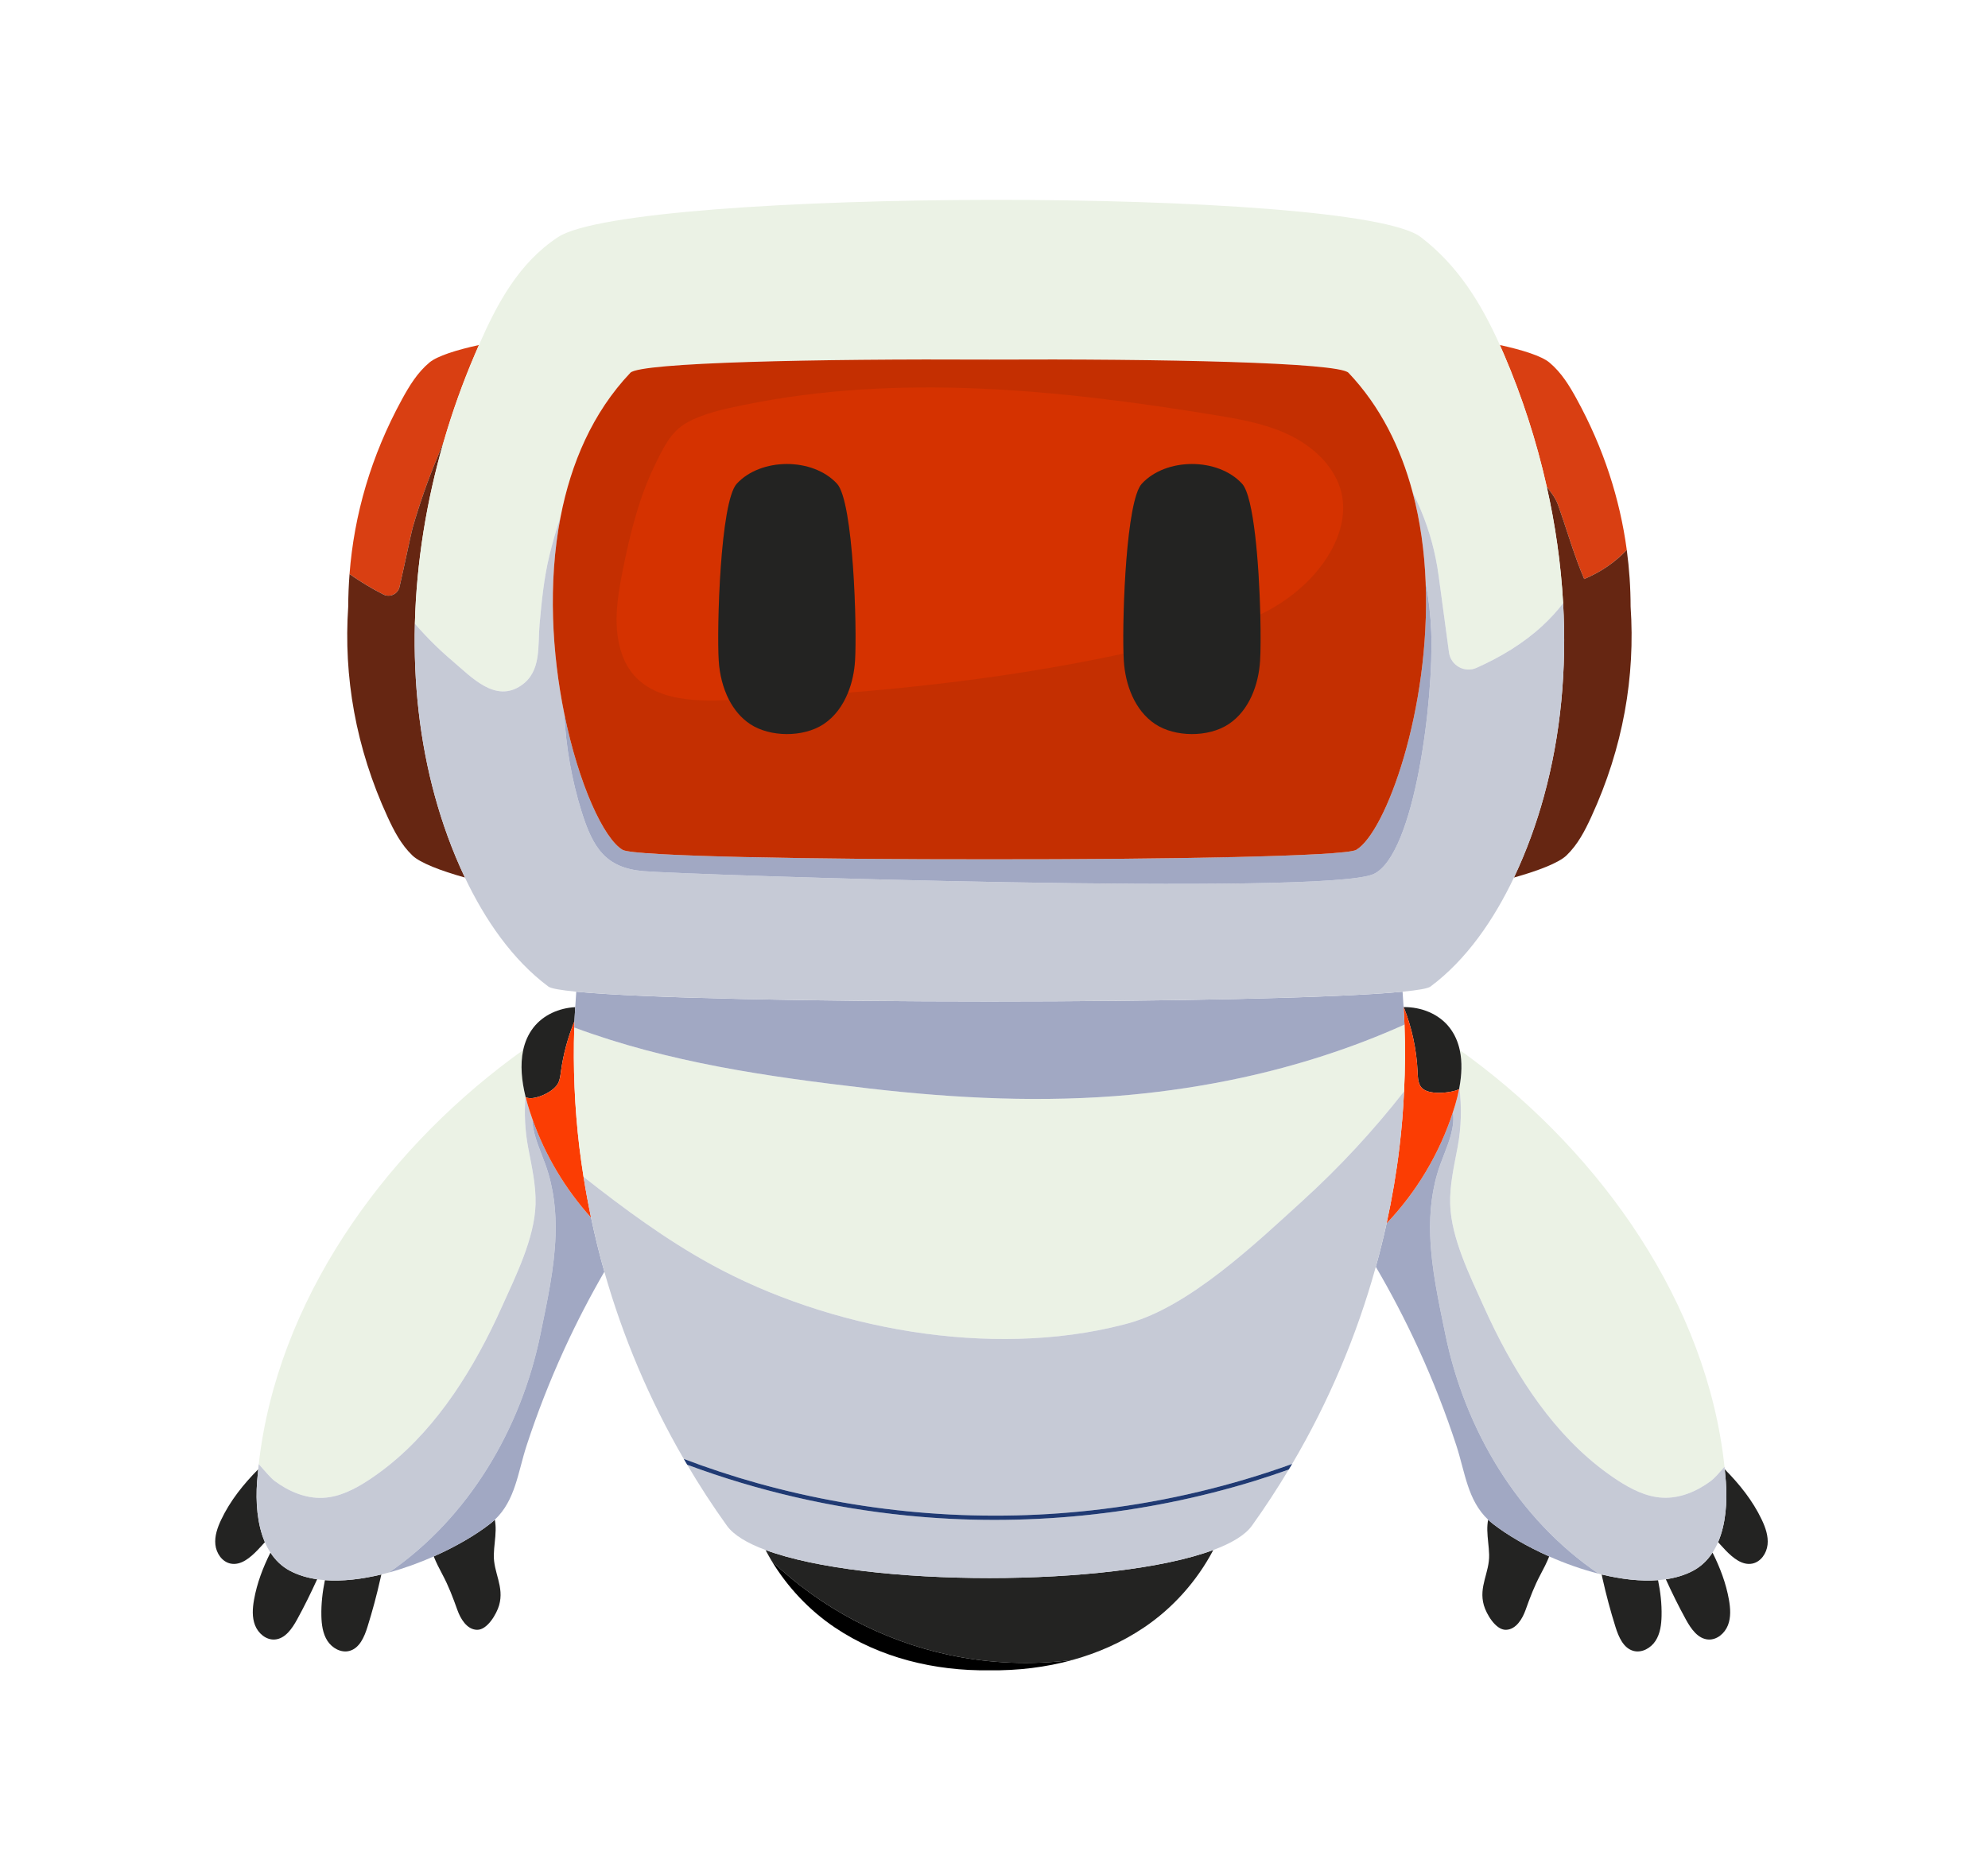 <svg width="85" height="80" viewBox="0 0 85 80" fill="none" xmlns="http://www.w3.org/2000/svg">
<path d="M63.627 64.981C63.599 65.129 63.589 65.281 63.592 65.43C63.598 65.779 63.661 66.125 63.67 66.474C63.69 67.248 63.214 67.837 63.445 68.641C63.55 69.008 63.946 69.699 64.388 69.689C64.828 69.68 65.099 69.202 65.226 68.847C65.418 68.309 65.603 67.818 65.875 67.309C66.007 67.064 66.135 66.811 66.239 66.551C65.287 66.129 64.436 65.629 63.829 65.156C63.758 65.1 63.691 65.041 63.627 64.981Z" fill="#232322"/>
<path d="M73.459 65.942C73.565 66.057 73.669 66.174 73.778 66.287C74.089 66.608 74.489 66.947 74.926 66.857C75.288 66.783 75.536 66.416 75.575 66.048C75.614 65.681 75.486 65.316 75.327 64.981C74.942 64.168 74.373 63.461 73.744 62.825C73.762 63.002 73.779 63.181 73.793 63.359C73.856 64.216 73.791 65.17 73.459 65.942Z" fill="#232322"/>
<path d="M73.923 68.401C73.798 67.696 73.542 67.025 73.222 66.387C73.013 66.708 72.74 66.978 72.386 67.166C72.038 67.35 71.646 67.466 71.225 67.528C71.49 68.112 71.775 68.689 72.084 69.251C72.299 69.643 72.595 70.075 73.04 70.104C73.409 70.128 73.745 69.84 73.88 69.495C74.015 69.151 73.987 68.765 73.923 68.401Z" fill="#232322"/>
<path d="M68.481 67.323C68.493 67.381 68.505 67.439 68.518 67.496C68.674 68.194 68.859 68.885 69.073 69.567C69.207 69.993 69.411 70.475 69.842 70.591C70.199 70.687 70.585 70.471 70.785 70.16C70.986 69.849 71.035 69.465 71.043 69.095C71.055 68.58 70.996 68.069 70.892 67.566C70.141 67.624 69.312 67.524 68.481 67.323Z" fill="#232322"/>
<path d="M62.398 46.502C62.503 47.349 62.481 48.212 62.323 49.051C62.172 49.858 61.98 50.671 62.005 51.498C62.049 52.946 62.852 54.553 63.438 55.858C63.592 56.202 63.753 56.545 63.923 56.887C65.157 59.373 66.814 61.757 69.149 63.287C69.737 63.672 70.389 64.007 71.092 64.04C71.834 64.076 72.559 63.766 73.155 63.323C73.302 63.213 73.505 62.98 73.734 62.719C72.986 55.716 68.47 49.402 62.906 45.257C62.76 45.147 62.593 45.026 62.415 44.903C62.525 45.411 62.497 45.964 62.398 46.502Z" fill="#EBF2E5"/>
<path d="M73.222 66.387C73.312 66.248 73.391 66.099 73.459 65.942C73.791 65.17 73.856 64.216 73.793 63.359C73.78 63.181 73.762 63.002 73.744 62.825C73.74 62.789 73.738 62.754 73.734 62.719C73.505 62.98 73.302 63.213 73.155 63.322C72.559 63.766 71.834 64.076 71.091 64.04C70.389 64.007 69.737 63.671 69.149 63.287C66.814 61.757 65.157 59.373 63.923 56.887C63.753 56.545 63.592 56.202 63.437 55.858C62.851 54.553 62.049 52.946 62.005 51.497C61.98 50.671 62.172 49.857 62.323 49.051C62.48 48.212 62.503 47.349 62.398 46.502C62.394 46.525 62.39 46.548 62.385 46.571C62.341 46.8 62.284 47.026 62.22 47.245C62.19 47.346 62.157 47.447 62.124 47.548C62.144 47.7 62.147 47.852 62.133 48C62.075 48.631 61.788 49.214 61.575 49.81C61.221 50.804 61.117 51.815 61.151 52.829C61.197 54.238 61.511 55.654 61.795 57.041C62.628 61.118 64.889 64.941 68.352 67.29C68.395 67.301 68.438 67.312 68.481 67.323C69.312 67.524 70.141 67.624 70.893 67.566C71.005 67.557 71.115 67.544 71.225 67.528C71.646 67.466 72.038 67.35 72.386 67.166C72.74 66.978 73.012 66.708 73.222 66.387Z" fill="#C6CAD6"/>
<path d="M61.795 57.042C61.511 55.654 61.197 54.238 61.151 52.829C61.117 51.815 61.221 50.804 61.575 49.81C61.788 49.214 62.075 48.631 62.133 48.001C62.147 47.853 62.144 47.7 62.124 47.548C61.55 49.321 60.571 50.961 59.286 52.311C59.15 52.933 58.995 53.551 58.825 54.167C59.48 55.285 60.08 56.436 60.622 57.613C60.641 57.655 60.66 57.696 60.679 57.737C61.283 59.061 61.813 60.419 62.266 61.801C62.643 62.952 62.743 64.146 63.627 64.981C63.691 65.041 63.758 65.1 63.829 65.156C64.436 65.629 65.287 66.129 66.239 66.551C66.909 66.849 67.63 67.106 68.352 67.291C64.889 64.941 62.628 61.118 61.795 57.042Z" fill="#A1A8C3"/>
<path d="M60.023 43.072C60.369 43.95 60.569 44.886 60.611 45.829C60.62 46.034 60.624 46.249 60.725 46.428C60.807 46.576 60.977 46.659 61.179 46.699C61.544 46.771 62.015 46.702 62.258 46.625C62.301 46.611 62.343 46.592 62.386 46.571C62.39 46.548 62.394 46.525 62.398 46.502C62.497 45.964 62.525 45.411 62.415 44.903C62.34 44.554 62.201 44.226 61.977 43.938C61.519 43.349 60.763 43.053 60.013 43.062C60.013 43.071 60.014 43.08 60.014 43.088C60.017 43.083 60.02 43.077 60.023 43.072Z" fill="#232322"/>
<path d="M61.178 46.699C60.977 46.659 60.807 46.576 60.725 46.428C60.624 46.249 60.62 46.034 60.611 45.828C60.569 44.886 60.369 43.95 60.023 43.072C60.02 43.077 60.017 43.083 60.014 43.088C60.028 43.329 60.042 43.569 60.051 43.81C60.086 44.762 60.08 45.715 60.033 46.666C59.995 47.464 59.931 48.259 59.836 49.052C59.706 50.145 59.521 51.232 59.286 52.31C60.571 50.961 61.55 49.321 62.124 47.548C62.157 47.447 62.19 47.346 62.22 47.244C62.284 47.026 62.341 46.8 62.386 46.57C62.343 46.592 62.301 46.611 62.258 46.624C62.015 46.702 61.544 46.771 61.178 46.699Z" fill="#FB3D03"/>
<path d="M20.955 65.156C20.348 65.629 19.498 66.129 18.545 66.551C18.649 66.811 18.778 67.064 18.909 67.309C19.182 67.818 19.366 68.309 19.558 68.847C19.685 69.202 19.956 69.68 20.396 69.689C20.838 69.699 21.234 69.008 21.34 68.641C21.57 67.837 21.094 67.248 21.114 66.474C21.123 66.125 21.187 65.779 21.192 65.43C21.195 65.281 21.185 65.129 21.157 64.981C21.094 65.042 21.027 65.1 20.955 65.156Z" fill="#232322"/>
<path d="M10.992 63.359C11.005 63.181 11.022 63.002 11.04 62.825C10.411 63.461 9.842 64.168 9.457 64.981C9.298 65.316 9.17 65.681 9.209 66.048C9.248 66.416 9.496 66.783 9.858 66.857C10.296 66.947 10.695 66.608 11.006 66.287C11.115 66.175 11.219 66.057 11.325 65.942C10.993 65.17 10.929 64.216 10.992 63.359Z" fill="#232322"/>
<path d="M11.563 66.387C11.243 67.025 10.987 67.696 10.862 68.401C10.797 68.765 10.77 69.151 10.905 69.495C11.04 69.84 11.375 70.128 11.744 70.104C12.19 70.075 12.486 69.643 12.701 69.251C13.01 68.689 13.294 68.112 13.56 67.528C13.139 67.466 12.746 67.35 12.399 67.166C12.044 66.978 11.772 66.708 11.563 66.387Z" fill="#232322"/>
<path d="M13.892 67.566C13.789 68.069 13.729 68.58 13.741 69.095C13.75 69.465 13.799 69.849 13.999 70.16C14.199 70.471 14.585 70.687 14.942 70.591C15.373 70.475 15.578 69.993 15.711 69.567C15.925 68.885 16.11 68.194 16.266 67.496C16.279 67.439 16.292 67.381 16.304 67.323C15.473 67.524 14.644 67.624 13.892 67.566Z" fill="#232322"/>
<path d="M11.748 63.328C12.343 63.772 13.069 64.081 13.811 64.046C14.513 64.012 15.165 63.677 15.754 63.292C18.089 61.762 19.745 59.379 20.98 56.892C21.149 56.55 21.311 56.207 21.465 55.864C22.051 54.559 22.853 52.951 22.898 51.503C22.923 50.677 22.731 49.863 22.579 49.056C22.445 48.341 22.411 47.609 22.468 46.884C22.308 46.23 22.234 45.533 22.369 44.903C22.191 45.026 22.025 45.147 21.878 45.257C16.344 49.379 11.848 55.647 11.063 62.605C11.336 62.913 11.578 63.202 11.748 63.328Z" fill="#EBF2E5"/>
<path d="M23.108 57.047C23.392 55.659 23.706 54.243 23.752 52.834C23.786 51.82 23.681 50.809 23.328 49.816C23.115 49.219 22.828 48.636 22.77 48.006C22.765 47.953 22.762 47.899 22.761 47.845C22.691 47.647 22.625 47.447 22.565 47.245C22.533 47.138 22.504 47.028 22.477 46.918C22.474 46.907 22.471 46.895 22.468 46.884C22.411 47.609 22.446 48.341 22.58 49.056C22.731 49.863 22.923 50.677 22.898 51.503C22.854 52.951 22.052 54.559 21.465 55.864C21.311 56.207 21.15 56.55 20.98 56.892C19.745 59.379 18.089 61.762 15.754 63.292C15.166 63.677 14.514 64.012 13.811 64.046C13.069 64.081 12.344 63.772 11.748 63.328C11.579 63.202 11.336 62.913 11.063 62.605C11.055 62.678 11.048 62.751 11.041 62.825C11.023 63.002 11.005 63.181 10.992 63.359C10.929 64.216 10.993 65.17 11.326 65.942C11.393 66.099 11.472 66.248 11.563 66.387C11.772 66.708 12.044 66.978 12.399 67.166C12.746 67.35 13.139 67.466 13.56 67.528C13.669 67.544 13.779 67.557 13.892 67.566C14.644 67.624 15.473 67.524 16.304 67.323C16.415 67.295 16.526 67.267 16.637 67.236C20.051 64.882 22.282 61.089 23.108 57.047Z" fill="#C6CAD6"/>
<path d="M22.761 47.845C22.762 47.899 22.765 47.952 22.77 48.005C22.828 48.636 23.115 49.219 23.328 49.815C23.681 50.809 23.786 51.82 23.752 52.834C23.706 54.243 23.392 55.659 23.108 57.047C22.282 61.089 20.051 64.882 16.637 67.236C17.291 67.057 17.939 66.82 18.546 66.551C19.498 66.129 20.349 65.629 20.955 65.156C21.027 65.1 21.094 65.041 21.157 64.981C22.042 64.145 22.142 62.951 22.519 61.801C22.971 60.419 23.502 59.061 24.106 57.737C24.124 57.696 24.144 57.654 24.163 57.613C24.671 56.509 25.233 55.43 25.84 54.378C25.623 53.613 25.435 52.841 25.272 52.064C24.168 50.841 23.309 49.398 22.761 47.845Z" fill="#A1A8C3"/>
<path d="M22.468 46.884C22.471 46.895 22.474 46.907 22.476 46.918C22.553 46.948 22.637 46.962 22.72 46.957C22.969 46.944 23.317 46.812 23.572 46.627C23.694 46.539 23.794 46.438 23.854 46.333C23.938 46.183 23.957 46.007 23.98 45.837C24.081 45.092 24.278 44.361 24.561 43.665C24.569 43.465 24.583 43.265 24.595 43.065C23.905 43.101 23.23 43.395 22.808 43.937C22.583 44.226 22.444 44.554 22.369 44.903C22.234 45.533 22.308 46.23 22.468 46.884Z" fill="#232322"/>
<path d="M24.554 43.936C24.557 43.846 24.557 43.755 24.561 43.665C24.278 44.361 24.081 45.092 23.981 45.837C23.958 46.007 23.938 46.183 23.854 46.333C23.794 46.439 23.694 46.539 23.573 46.627C23.317 46.813 22.969 46.944 22.72 46.958C22.638 46.962 22.553 46.949 22.477 46.918C22.504 47.028 22.533 47.138 22.565 47.245C22.625 47.447 22.691 47.647 22.761 47.846C23.309 49.399 24.168 50.841 25.272 52.064C25.15 51.485 25.043 50.904 24.951 50.321C24.884 49.899 24.823 49.476 24.772 49.053C24.569 47.355 24.498 45.644 24.554 43.936Z" fill="#FB3D03"/>
<path d="M32.732 66.277C32.816 66.435 32.902 66.592 32.995 66.746C35.094 68.753 37.758 70.165 40.6 70.767C42.326 71.133 44.113 71.201 45.862 70.977C46.945 70.677 47.977 70.221 48.913 69.59C50.151 68.758 51.183 67.597 51.877 66.276C47.588 67.875 37.024 67.876 32.732 66.277Z" fill="#232322"/>
<path d="M60.051 43.81C57.818 44.816 55.462 45.571 53.056 46.09C51.506 46.424 49.933 46.663 48.352 46.811C44.646 47.157 40.856 46.97 37.163 46.542C32.779 46.034 28.583 45.43 24.554 43.936C24.498 45.644 24.57 47.355 24.772 49.053C24.823 49.476 24.884 49.899 24.951 50.321C26.686 51.685 28.462 52.998 30.394 54.059C35.432 56.829 42.348 58.105 48.019 56.643C48.09 56.624 48.161 56.605 48.232 56.586C50.861 55.872 53.718 53.141 55.687 51.351C57.265 49.916 58.719 48.346 60.033 46.667C60.08 45.715 60.086 44.762 60.051 43.81Z" fill="#EBF2E5"/>
<path d="M38.754 64.801C35.555 64.478 32.394 63.751 29.381 62.629C29.907 63.52 30.472 64.391 31.08 65.237C31.368 65.638 31.946 65.984 32.732 66.277C37.024 67.876 47.588 67.876 51.877 66.276C52.663 65.984 53.24 65.638 53.528 65.237C54.089 64.457 54.611 63.654 55.102 62.836C54.624 63.005 54.143 63.168 53.657 63.317C48.852 64.797 43.756 65.306 38.754 64.801Z" fill="#C6CAD6"/>
<path d="M59.836 49.052C59.931 48.259 59.995 47.464 60.033 46.666C58.719 48.346 57.265 49.916 55.687 51.35C53.718 53.14 50.861 55.872 48.233 56.586C48.161 56.605 48.09 56.624 48.019 56.643C42.348 58.105 35.432 56.829 30.394 54.059C28.462 52.998 26.686 51.685 24.951 50.321C25.043 50.904 25.15 51.485 25.272 52.064C25.435 52.841 25.623 53.613 25.84 54.378C26.628 57.154 27.765 59.847 29.234 62.38C30.263 62.771 31.309 63.116 32.369 63.413C37.166 64.755 42.22 65.136 47.164 64.523C49.916 64.182 52.636 63.537 55.248 62.595C56.815 59.936 58.014 57.096 58.825 54.166C58.995 53.551 59.15 52.933 59.286 52.31C59.521 51.232 59.706 50.145 59.836 49.052Z" fill="#C6CAD6"/>
<path d="M47.164 64.523C42.22 65.136 37.167 64.755 32.369 63.413C31.309 63.117 30.263 62.771 29.234 62.381C29.282 62.464 29.333 62.547 29.382 62.63C32.395 63.752 35.556 64.478 38.755 64.801C43.757 65.306 48.853 64.797 53.658 63.318C54.143 63.168 54.624 63.005 55.103 62.836C55.151 62.756 55.2 62.676 55.248 62.596C52.637 63.538 49.917 64.182 47.164 64.523Z" fill="#203A73"/>
<path d="M24.554 43.936C28.583 45.43 32.778 46.034 37.162 46.542C40.856 46.97 44.645 47.157 48.352 46.811C49.933 46.663 51.505 46.424 53.056 46.09C55.462 45.571 57.817 44.816 60.051 43.811C60.042 43.57 60.028 43.329 60.014 43.088C60.014 43.08 60.013 43.071 60.012 43.062C59.999 42.843 59.986 42.623 59.969 42.404C54.276 42.961 30.332 42.961 24.639 42.404C24.622 42.624 24.608 42.845 24.596 43.065C24.584 43.265 24.569 43.465 24.561 43.665C24.557 43.755 24.557 43.846 24.554 43.936Z" fill="#A1A8C3"/>
<path d="M17.083 25.094C17.28 24.235 17.584 22.774 17.643 22.567C17.938 21.546 18.288 20.539 18.699 19.558C18.771 19.387 18.861 19.143 18.971 18.883C19.341 17.607 19.787 16.359 20.303 15.156C20.36 15.022 20.419 14.888 20.478 14.753C19.515 14.963 18.693 15.223 18.362 15.5C17.844 15.933 17.501 16.502 17.19 17.07C15.863 19.495 15.139 22.013 14.945 24.547C15.408 24.871 15.89 25.165 16.394 25.42C16.674 25.561 17.013 25.4 17.083 25.094Z" fill="#D93F12"/>
<path d="M67.418 17.07C67.108 16.502 66.765 15.933 66.246 15.5C65.915 15.223 65.092 14.962 64.128 14.753C64.189 14.887 64.248 15.021 64.306 15.156C65.077 16.954 65.694 18.853 66.131 20.798C66.319 21.073 66.502 21.268 66.62 21.598C66.907 22.407 67.149 23.223 67.445 24.026C67.536 24.272 67.631 24.516 67.735 24.759C68.453 24.458 69.058 24.041 69.555 23.512C69.26 21.329 68.565 19.165 67.418 17.07Z" fill="#D93F12"/>
<path d="M69.719 25.932C69.718 25.124 69.663 24.317 69.555 23.513C69.059 24.041 68.453 24.458 67.735 24.759C67.632 24.517 67.536 24.272 67.445 24.027C67.149 23.224 66.908 22.407 66.62 21.598C66.503 21.269 66.319 21.073 66.131 20.798C66.5 22.44 66.74 24.115 66.834 25.792C66.991 28.594 66.742 31.402 66.007 34.069C65.701 35.18 65.279 36.371 64.731 37.523C65.757 37.236 66.644 36.897 66.976 36.579C67.463 36.111 67.766 35.52 68.036 34.932C69.403 31.963 69.923 28.924 69.719 25.932Z" fill="#662612"/>
<path d="M17.739 26.669C17.807 24.042 18.238 21.406 18.97 18.884C18.861 19.143 18.771 19.387 18.699 19.558C18.288 20.539 17.938 21.546 17.643 22.568C17.584 22.774 17.28 24.235 17.083 25.094C17.013 25.4 16.674 25.562 16.394 25.42C15.89 25.166 15.408 24.871 14.945 24.548C14.91 25.009 14.89 25.47 14.889 25.932C14.685 28.924 15.206 31.964 16.572 34.932C16.843 35.52 17.146 36.111 17.633 36.579C17.964 36.897 18.851 37.236 19.878 37.523C19.329 36.371 18.908 35.18 18.602 34.069C17.943 31.681 17.676 29.179 17.739 26.669Z" fill="#662612"/>
<path d="M66.131 20.799C65.694 18.853 65.077 16.955 64.306 15.157C64.248 15.021 64.188 14.887 64.128 14.753C63.334 12.985 62.344 11.358 60.748 10.138C57.926 7.981 27.031 8.051 23.86 10.138C22.181 11.243 21.262 12.97 20.477 14.754C20.419 14.888 20.36 15.022 20.302 15.157C19.787 16.36 19.341 17.607 18.97 18.884C18.238 21.406 17.806 24.042 17.739 26.669C18.233 27.241 18.772 27.775 19.347 28.265C20.173 28.967 21.184 30.07 22.291 29.306C23.158 28.707 22.987 27.625 23.07 26.699C23.157 25.723 23.255 24.734 23.484 23.778C23.619 23.212 23.782 22.65 23.969 22.097C24.412 19.814 25.333 17.646 26.952 15.939C27.37 15.497 34.924 15.338 42.304 15.376C49.684 15.338 57.238 15.497 57.657 15.939C59.022 17.378 59.89 19.146 60.395 21.034C60.517 21.281 60.633 21.531 60.739 21.785C61.131 22.722 61.379 23.644 61.514 24.645L61.952 27.894C62.028 28.452 62.618 28.787 63.131 28.557C64.155 28.099 65.114 27.526 65.941 26.766C66.282 26.453 66.576 26.127 66.834 25.792C66.74 24.115 66.5 22.44 66.131 20.799Z" fill="#EBF2E5"/>
<path d="M66.834 25.792C66.576 26.127 66.282 26.452 65.941 26.766C65.114 27.526 64.156 28.098 63.132 28.556C62.618 28.786 62.028 28.452 61.953 27.894L61.515 24.645C61.38 23.643 61.132 22.721 60.74 21.785C60.633 21.531 60.517 21.281 60.395 21.034C60.73 22.288 60.905 23.595 60.956 24.894C61.087 25.596 61.167 26.312 61.195 27.032C61.305 29.867 60.499 36.527 58.738 37.369C56.763 38.314 29.482 37.41 27.522 37.249C25.893 37.116 25.351 36.252 24.865 34.698C24.447 33.358 24.195 31.935 24.125 30.505C23.61 27.971 23.417 24.945 23.969 22.097C23.782 22.649 23.62 23.211 23.484 23.778C23.256 24.733 23.157 25.722 23.07 26.699C22.988 27.624 23.158 28.707 22.291 29.305C21.185 30.07 20.174 28.967 19.348 28.264C18.772 27.775 18.233 27.241 17.74 26.669C17.676 29.178 17.943 31.68 18.602 34.069C18.908 35.179 19.33 36.37 19.878 37.523C20.736 39.328 21.907 41.037 23.449 42.186C23.557 42.266 23.973 42.339 24.64 42.404C30.332 42.96 54.276 42.96 59.969 42.404C60.636 42.339 61.053 42.266 61.16 42.186C62.702 41.037 63.873 39.328 64.731 37.523C65.279 36.37 65.701 35.179 66.007 34.069C66.743 31.402 66.991 28.594 66.834 25.792Z" fill="#C6CAD6"/>
<path d="M57.988 36.339C57.52 36.615 49.825 36.75 42.304 36.743C34.784 36.75 27.089 36.615 26.621 36.339C25.812 35.861 24.739 33.534 24.125 30.506C24.195 31.935 24.447 33.358 24.865 34.698C25.351 36.252 25.893 37.116 27.522 37.25C29.482 37.41 56.763 38.314 58.738 37.37C60.499 36.528 61.305 29.868 61.195 27.032C61.167 26.313 61.087 25.596 60.956 24.895C61.17 30.309 59.255 35.59 57.988 36.339Z" fill="#A1A8C3"/>
<path d="M60.956 24.895C60.905 23.595 60.73 22.288 60.395 21.034C59.89 19.146 59.022 17.378 57.657 15.939C57.238 15.497 49.684 15.338 42.304 15.376C34.924 15.338 27.37 15.497 26.952 15.939C25.333 17.646 24.412 19.814 23.969 22.097C23.417 24.945 23.61 27.971 24.124 30.506C24.739 33.534 25.812 35.861 26.621 36.339C27.088 36.615 34.783 36.75 42.304 36.743C49.825 36.75 57.52 36.615 57.988 36.339C59.255 35.59 61.17 30.309 60.956 24.895Z" fill="#C42F01"/>
<path d="M26.623 24.402C26.384 25.599 26.19 26.869 26.608 28.016C27.279 29.856 29.291 30.01 30.977 29.941C31.043 29.938 31.11 29.934 31.176 29.931C30.907 29.415 30.767 28.821 30.732 28.253C30.644 26.853 30.797 21.45 31.502 20.683C32.531 19.565 34.749 19.553 35.788 20.683C36.494 21.45 36.646 26.853 36.559 28.253C36.53 28.71 36.434 29.183 36.258 29.619C38.821 29.412 41.389 29.122 43.921 28.718C45.299 28.498 46.672 28.24 48.037 27.948C47.984 26.2 48.159 21.402 48.821 20.683C49.849 19.565 52.068 19.553 53.107 20.683C53.611 21.231 53.832 24.147 53.886 26.277C54.543 25.958 55.166 25.555 55.75 25.014C56.947 23.907 57.935 22.108 57.147 20.488C56.7 19.569 55.839 18.904 54.902 18.497C53.965 18.09 52.947 17.913 51.939 17.747C45.274 16.657 38.414 15.959 31.799 17.317C30.975 17.486 30.063 17.672 29.326 18.097C28.676 18.471 28.347 19.177 28.02 19.844C27.316 21.277 26.933 22.844 26.623 24.402Z" fill="#D53200"/>
<path d="M35.788 20.684C34.749 19.554 32.53 19.566 31.502 20.684C30.796 21.45 30.644 26.854 30.731 28.254C30.767 28.822 30.907 29.416 31.175 29.932C31.389 30.342 31.684 30.703 32.073 30.961C32.917 31.522 34.346 31.54 35.217 30.961C35.702 30.639 36.04 30.158 36.257 29.62C36.433 29.184 36.53 28.71 36.558 28.254C36.646 26.854 36.493 21.45 35.788 20.684Z" fill="#232322"/>
<path d="M48.82 20.684C48.159 21.402 47.984 26.2 48.037 27.949C48.04 28.064 48.045 28.167 48.05 28.254C48.114 29.273 48.513 30.378 49.392 30.961C50.236 31.522 51.664 31.54 52.535 30.961C53.414 30.378 53.814 29.273 53.877 28.254C53.902 27.855 53.907 27.128 53.886 26.278C53.832 24.147 53.611 21.232 53.107 20.684C52.067 19.554 49.849 19.566 48.82 20.684Z" fill="#232322"/>
<path d="M40.6 70.767C37.758 70.165 35.094 68.753 32.995 66.746C33.676 67.872 34.606 68.858 35.695 69.59C37.626 70.889 39.965 71.452 42.304 71.421C43.509 71.437 44.714 71.295 45.863 70.977C44.113 71.201 42.327 71.133 40.6 70.767Z" fill="black"/>
</svg>
